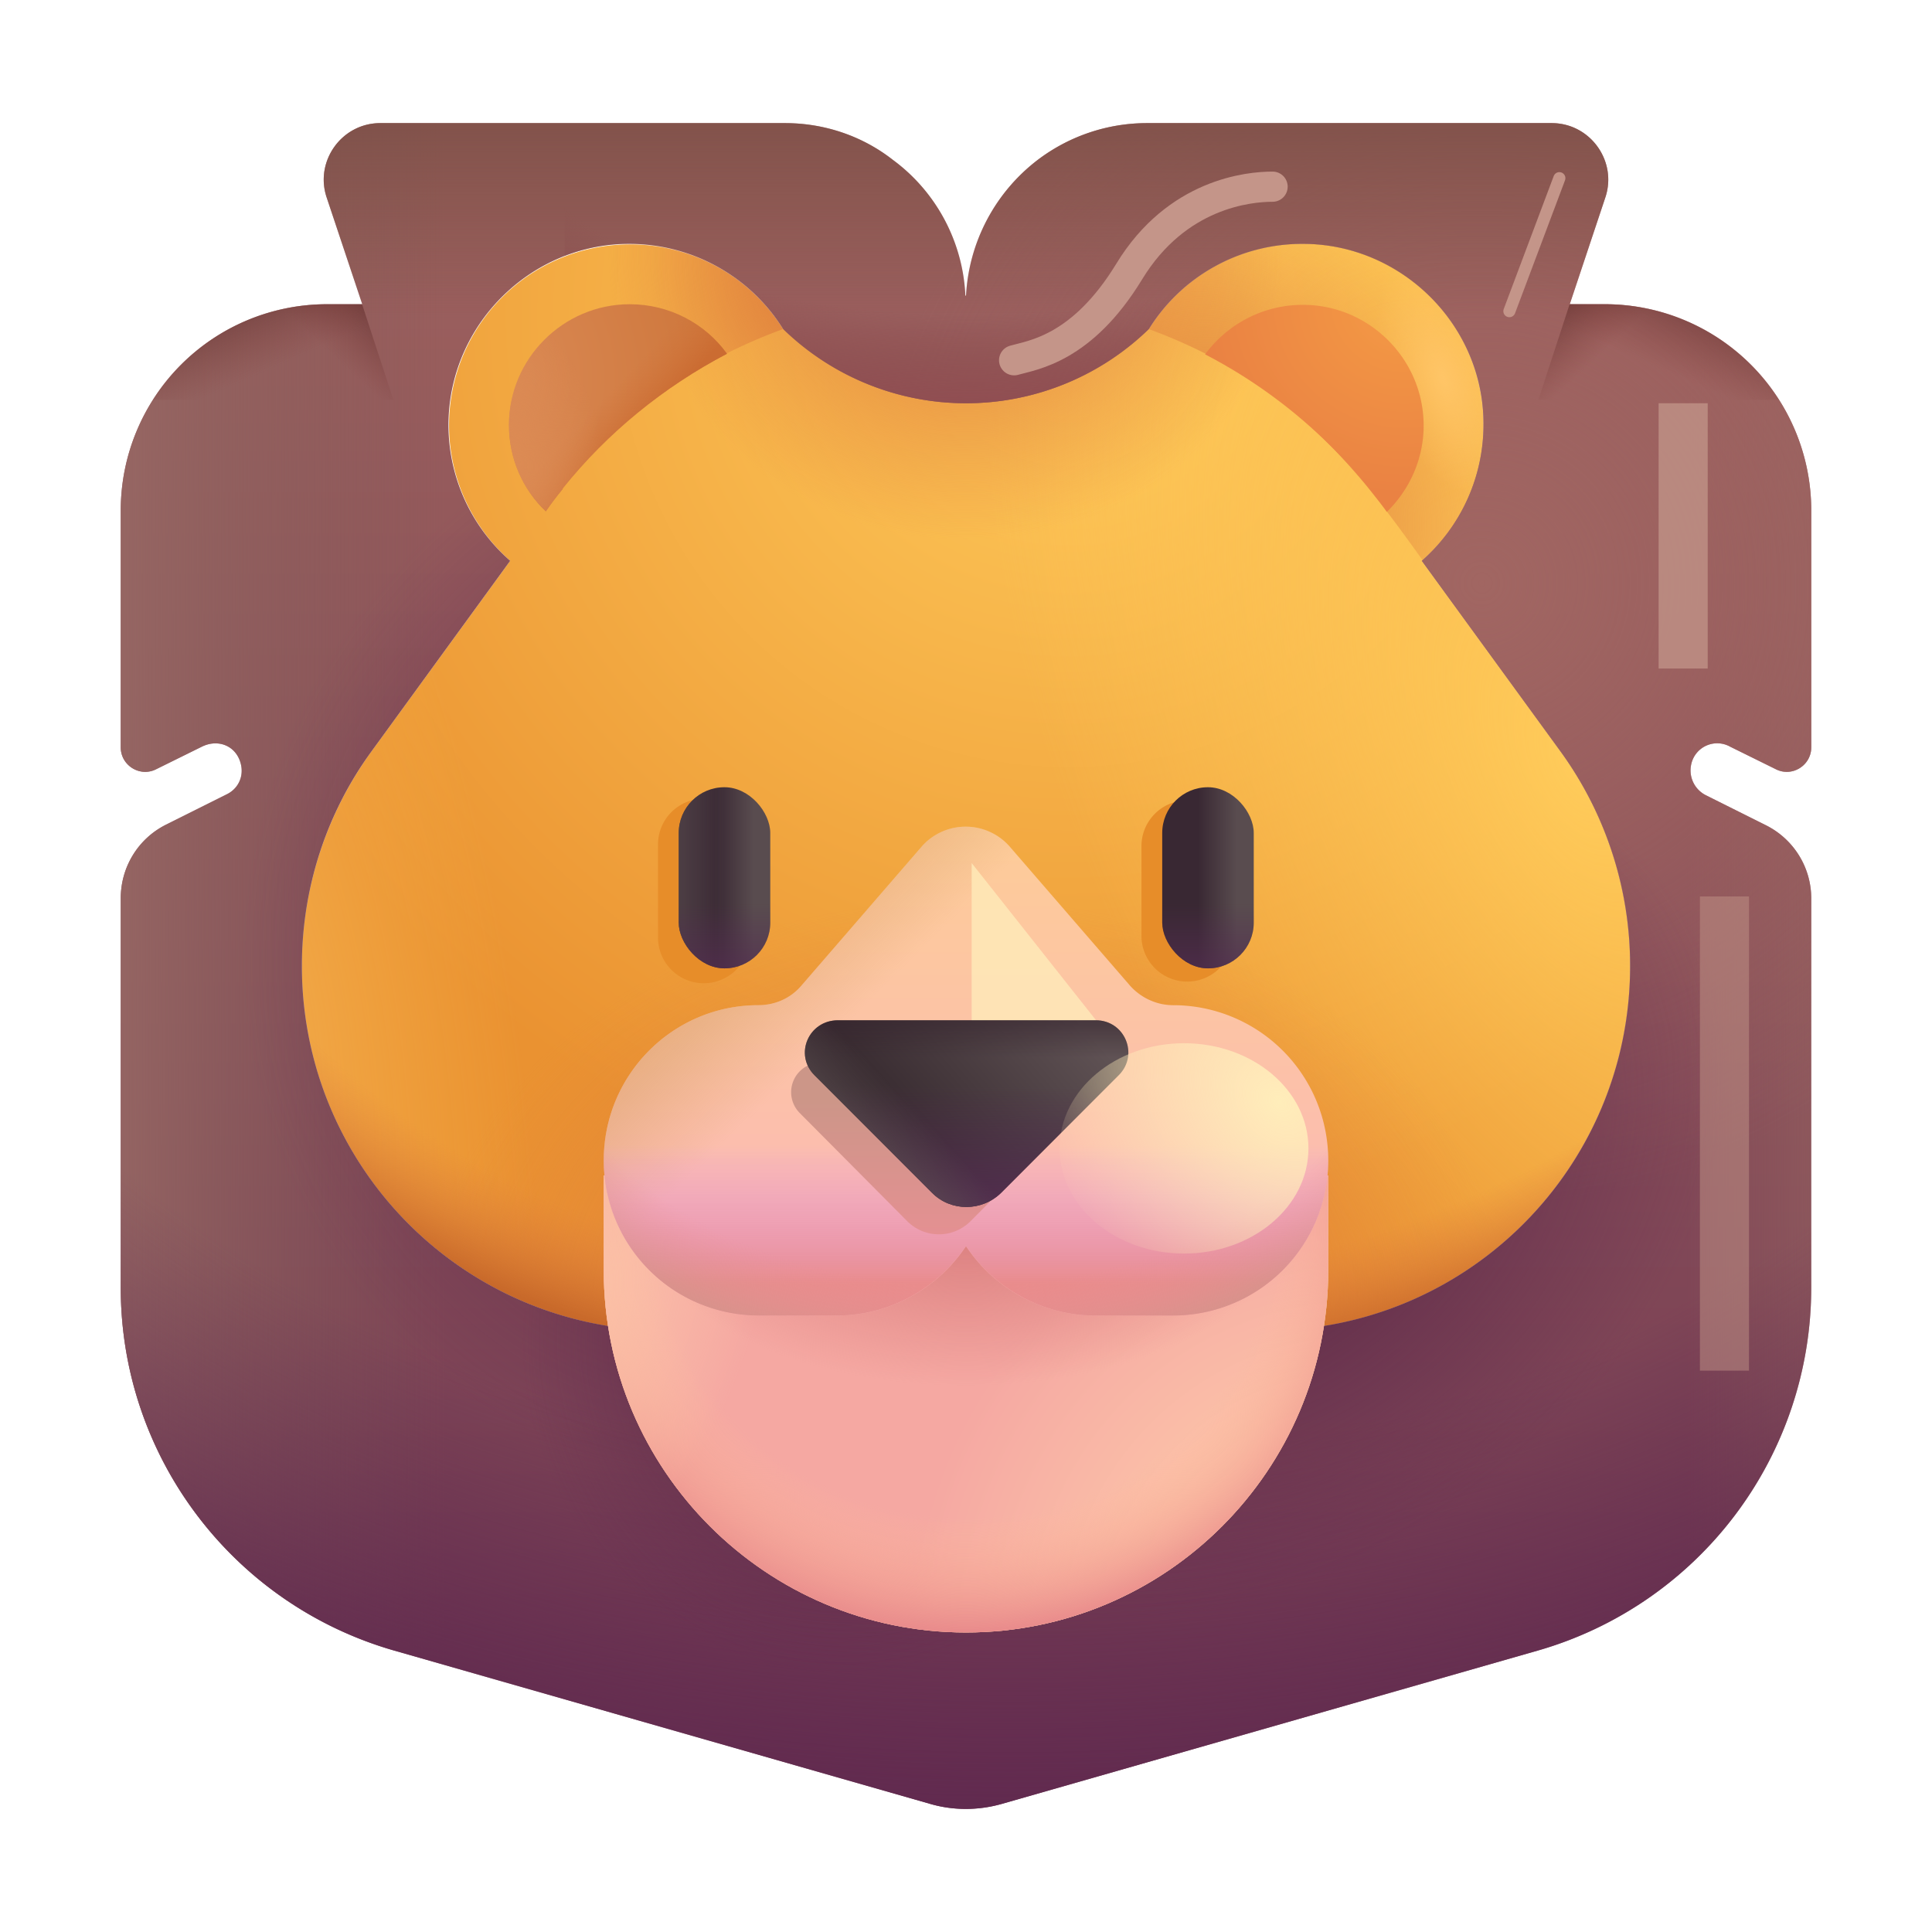 <svg xmlns="http://www.w3.org/2000/svg" width="1em" height="1em" viewBox="0 0 32 32"><g fill="none"><path fill="url(#IconifyId195ac99e25a590abd51238)" d="m25.85 12.449l-2.3-3.16c.63-.55 1.02-1.35 1.02-2.25a2.996 2.996 0 0 0-5.54-1.59c-.94-.36-1.96-.55-3.03-.55s-2.09.2-3.03.55a2.996 2.996 0 1 0-4.52 3.84l-2.3 3.16A6.04 6.04 0 0 0 5 15.999c0 3.34 2.7 6.04 6.04 6.04h9.92c3.34 0 6.04-2.7 6.04-6.04c0-1.27-.4-2.52-1.15-3.55"/><path fill="url(#IconifyId195ac99e25a590abd51239)" d="m25.85 12.449l-2.3-3.16c.63-.55 1.02-1.35 1.02-2.25a2.996 2.996 0 0 0-5.54-1.59c-.94-.36-1.96-.55-3.03-.55s-2.09.2-3.03.55a2.996 2.996 0 1 0-4.52 3.84l-2.3 3.16A6.04 6.04 0 0 0 5 15.999c0 3.34 2.7 6.04 6.04 6.04h9.92c3.34 0 6.04-2.7 6.04-6.04c0-1.27-.4-2.52-1.15-3.55"/><path fill="url(#IconifyId195ac99e25a590abd51240)" fill-opacity=".4" d="m25.85 12.449l-2.3-3.16c.63-.55 1.02-1.35 1.02-2.25a2.996 2.996 0 0 0-5.54-1.59c-.94-.36-1.96-.55-3.03-.55s-2.09.2-3.03.55a2.996 2.996 0 1 0-4.52 3.84l-2.3 3.16A6.04 6.04 0 0 0 5 15.999c0 3.34 2.7 6.04 6.04 6.04h9.92c3.34 0 6.04-2.7 6.04-6.04c0-1.27-.4-2.52-1.15-3.55"/><path fill="url(#IconifyId195ac99e25a590abd51241)" d="m25.85 12.449l-2.3-3.16c.63-.55 1.02-1.35 1.02-2.25a2.996 2.996 0 0 0-5.54-1.59c-.94-.36-1.96-.55-3.03-.55s-2.09.2-3.03.55a2.996 2.996 0 1 0-4.52 3.84l-2.3 3.16A6.04 6.04 0 0 0 5 15.999c0 3.34 2.7 6.04 6.04 6.04h9.92c3.34 0 6.04-2.7 6.04-6.04c0-1.27-.4-2.52-1.15-3.55"/><path fill="url(#IconifyId195ac99e25a590abd51242)" d="m25.85 12.449l-2.3-3.16c.63-.55 1.02-1.35 1.02-2.25a2.996 2.996 0 0 0-5.54-1.59c-.94-.36-1.96-.55-3.03-.55s-2.09.2-3.03.55a2.996 2.996 0 1 0-4.52 3.84l-2.3 3.16A6.04 6.04 0 0 0 5 15.999c0 3.34 2.7 6.04 6.04 6.04h9.92c3.34 0 6.04-2.7 6.04-6.04c0-1.27-.4-2.52-1.15-3.55"/><path fill="url(#IconifyId195ac99e25a590abd51243)" d="m25.85 12.449l-2.3-3.16c.63-.55 1.02-1.35 1.02-2.25a2.996 2.996 0 0 0-5.54-1.59c-.94-.36-1.96-.55-3.03-.55s-2.09.2-3.03.55a2.996 2.996 0 1 0-4.52 3.84l-2.3 3.16A6.04 6.04 0 0 0 5 15.999c0 3.34 2.7 6.04 6.04 6.04h9.92c3.34 0 6.04-2.7 6.04-6.04c0-1.27-.4-2.52-1.15-3.55"/><path fill="url(#IconifyId195ac99e25a590abd51244)" d="m23.562 9.278l-.007-.01c-1.006-1.4-2.167-3.014-4.715-3.883v-.006q.096.034.19.07a2.996 2.996 0 0 1 5.54 1.59c0 .894-.385 1.69-1.008 2.24"/><path fill="url(#IconifyId195ac99e25a590abd51245)" d="m23.562 9.278l-.007-.01c-1.006-1.4-2.167-3.014-4.715-3.883v-.006q.096.034.19.07a2.996 2.996 0 0 1 5.54 1.59c0 .894-.385 1.69-1.008 2.24"/><path fill="url(#IconifyId195ac99e25a590abd51246)" d="m8.434 9.278l.007-.01c1.006-1.4 2.167-3.014 4.715-3.883v-.006l-.19.07a2.996 2.996 0 0 0-5.54 1.59c0 .894.385 1.69 1.008 2.24"/><path fill="url(#IconifyId195ac99e25a590abd51247)" d="M9.04 8.469c.09-.13.18-.25.28-.37v-.01c.74-.92 1.67-1.68 2.72-2.23c-.36-.5-.95-.82-1.61-.82c-1.1 0-2 .9-2 2c0 .56.23 1.07.61 1.43"/><path fill="url(#IconifyId195ac99e25a590abd51262)" d="M9.04 8.469c.09-.13.18-.25.28-.37v-.01c.74-.92 1.67-1.68 2.72-2.23c-.36-.5-.95-.82-1.61-.82c-1.1 0-2 .9-2 2c0 .56.23 1.07.61 1.43"/><path fill="url(#IconifyId195ac99e25a590abd51248)" d="M9.04 8.469c.09-.13.18-.25.28-.37v-.01c.74-.92 1.67-1.68 2.72-2.23c-.36-.5-.95-.82-1.61-.82c-1.1 0-2 .9-2 2c0 .56.23 1.07.61 1.43"/><path fill="url(#IconifyId195ac99e25a590abd51249)" d="M22.68 8.099c.1.13.2.25.29.38c.37-.36.61-.87.61-1.43c0-1.1-.9-2-2-2c-.66 0-1.25.32-1.62.82a8.5 8.5 0 0 1 2.72 2.23"/><path fill="url(#IconifyId195ac99e25a590abd51263)" d="m28.66 12.369l.75.37c.27.14.59-.06.59-.36v-3.93a3.415 3.415 0 0 0-3.41-3.41H26l.59-1.77c.2-.6-.25-1.23-.89-1.23H19c-.65 0-1.28.21-1.8.6a3.03 3.03 0 0 0-1.2 2.26h-.01c-.04-.89-.48-1.72-1.2-2.25c-.51-.4-1.14-.61-1.79-.61H6.3c-.64 0-1.09.63-.89 1.23L6 5.039h-.59A3.415 3.415 0 0 0 2 8.449v3.93c0 .3.32.5.59.36l.75-.37c.28-.14.58-.01.65.29c.05.21-.05.41-.24.5l-1 .5c-.46.23-.75.7-.75 1.22v6.45c0 2.79 1.85 5.24 4.53 6.01l8.88 2.54c.38.11.79.11 1.18 0l8.88-2.54a6.255 6.255 0 0 0 4.53-6.01v-6.45c0-.51-.29-.98-.75-1.21l-1-.5a.46.46 0 0 1-.24-.5a.44.44 0 0 1 .65-.3M27 15.999c0 3.34-2.7 6.04-6.04 6.04h-9.92c-3.34 0-6.04-2.7-6.04-6.04c0-1.28.4-2.52 1.15-3.55l2.3-3.16a2.99 2.99 0 0 1-1.02-2.36c.06-1.6 1.39-2.89 2.99-2.89c1.07 0 2.02.56 2.55 1.41a4.347 4.347 0 0 0 6.06 0a2.99 2.99 0 0 1 2.55-1.41c1.6 0 2.94 1.29 2.99 2.89c.03.94-.37 1.79-1.02 2.36l2.3 3.16a6.04 6.04 0 0 1 1.15 3.55"/><path fill="url(#IconifyId195ac99e25a590abd51264)" d="m28.66 12.369l.75.37c.27.14.59-.06.59-.36v-3.93a3.415 3.415 0 0 0-3.41-3.41H26l.59-1.77c.2-.6-.25-1.23-.89-1.23H19c-.65 0-1.28.21-1.8.6a3.03 3.03 0 0 0-1.2 2.26h-.01c-.04-.89-.48-1.72-1.2-2.25c-.51-.4-1.14-.61-1.79-.61H6.3c-.64 0-1.09.63-.89 1.23L6 5.039h-.59A3.415 3.415 0 0 0 2 8.449v3.93c0 .3.32.5.59.36l.75-.37c.28-.14.58-.01.65.29c.05.21-.05.41-.24.5l-1 .5c-.46.23-.75.7-.75 1.22v6.45c0 2.79 1.85 5.24 4.53 6.01l8.88 2.54c.38.11.79.11 1.18 0l8.88-2.54a6.255 6.255 0 0 0 4.53-6.01v-6.45c0-.51-.29-.98-.75-1.21l-1-.5a.46.46 0 0 1-.24-.5a.44.44 0 0 1 .65-.3M27 15.999c0 3.34-2.7 6.04-6.04 6.04h-9.92c-3.34 0-6.04-2.7-6.04-6.04c0-1.28.4-2.52 1.15-3.55l2.3-3.16a2.99 2.99 0 0 1-1.02-2.36c.06-1.6 1.39-2.89 2.99-2.89c1.07 0 2.02.56 2.55 1.41a4.347 4.347 0 0 0 6.06 0a2.99 2.99 0 0 1 2.55-1.41c1.6 0 2.94 1.29 2.99 2.89c.03.94-.37 1.79-1.02 2.36l2.3 3.16a6.04 6.04 0 0 1 1.15 3.55"/><path fill="url(#IconifyId195ac99e25a590abd51265)" d="m28.66 12.369l.75.37c.27.14.59-.06.59-.36v-3.93a3.415 3.415 0 0 0-3.41-3.41H26l.59-1.77c.2-.6-.25-1.23-.89-1.23H19c-.65 0-1.28.21-1.8.6a3.03 3.03 0 0 0-1.2 2.26h-.01c-.04-.89-.48-1.72-1.2-2.25c-.51-.4-1.14-.61-1.79-.61H6.3c-.64 0-1.09.63-.89 1.23L6 5.039h-.59A3.415 3.415 0 0 0 2 8.449v3.93c0 .3.32.5.59.36l.75-.37c.28-.14.58-.01.65.29c.05.21-.05.41-.24.5l-1 .5c-.46.23-.75.7-.75 1.22v6.45c0 2.79 1.85 5.24 4.53 6.01l8.88 2.54c.38.11.79.11 1.18 0l8.88-2.54a6.255 6.255 0 0 0 4.53-6.01v-6.45c0-.51-.29-.98-.75-1.21l-1-.5a.46.46 0 0 1-.24-.5a.44.44 0 0 1 .65-.3M27 15.999c0 3.34-2.7 6.04-6.04 6.04h-9.92c-3.34 0-6.04-2.7-6.04-6.04c0-1.28.4-2.52 1.15-3.55l2.3-3.16a2.99 2.99 0 0 1-1.02-2.36c.06-1.6 1.39-2.89 2.99-2.89c1.07 0 2.02.56 2.55 1.41a4.347 4.347 0 0 0 6.06 0a2.99 2.99 0 0 1 2.55-1.41c1.6 0 2.94 1.29 2.99 2.89c.03.94-.37 1.79-1.02 2.36l2.3 3.16a6.04 6.04 0 0 1 1.15 3.55"/><path fill="url(#IconifyId195ac99e25a590abd51250)" d="m28.66 12.369l.75.37c.27.14.59-.06.59-.36v-3.93a3.415 3.415 0 0 0-3.41-3.41H26l.59-1.77c.2-.6-.25-1.23-.89-1.23H19c-.65 0-1.28.21-1.8.6a3.03 3.03 0 0 0-1.2 2.26h-.01c-.04-.89-.48-1.72-1.2-2.25c-.51-.4-1.14-.61-1.79-.61H6.3c-.64 0-1.09.63-.89 1.23L6 5.039h-.59A3.415 3.415 0 0 0 2 8.449v3.93c0 .3.32.5.59.36l.75-.37c.28-.14.58-.01.65.29c.05.21-.05.41-.24.5l-1 .5c-.46.23-.75.7-.75 1.22v6.45c0 2.79 1.85 5.24 4.53 6.01l8.88 2.54c.38.11.79.11 1.18 0l8.88-2.54a6.255 6.255 0 0 0 4.53-6.01v-6.45c0-.51-.29-.98-.75-1.21l-1-.5a.46.46 0 0 1-.24-.5a.44.44 0 0 1 .65-.3M27 15.999c0 3.34-2.7 6.04-6.04 6.04h-9.92c-3.34 0-6.04-2.7-6.04-6.04c0-1.28.4-2.52 1.15-3.55l2.3-3.16a2.99 2.99 0 0 1-1.02-2.36c.06-1.6 1.39-2.89 2.99-2.89c1.07 0 2.02.56 2.55 1.41a4.347 4.347 0 0 0 6.06 0a2.99 2.99 0 0 1 2.55-1.41c1.6 0 2.94 1.29 2.99 2.89c.03.94-.37 1.79-1.02 2.36l2.3 3.16a6.04 6.04 0 0 1 1.15 3.55"/><path fill="url(#IconifyId195ac99e25a590abd51251)" d="m28.66 12.369l.75.37c.27.14.59-.06.59-.36v-3.93a3.415 3.415 0 0 0-3.41-3.41H26l.59-1.77c.2-.6-.25-1.23-.89-1.23H19c-.65 0-1.28.21-1.8.6a3.03 3.03 0 0 0-1.2 2.26h-.01c-.04-.89-.48-1.72-1.2-2.25c-.51-.4-1.14-.61-1.79-.61H6.3c-.64 0-1.09.63-.89 1.23L6 5.039h-.59A3.415 3.415 0 0 0 2 8.449v3.93c0 .3.32.5.59.36l.75-.37c.28-.14.58-.01.65.29c.05.21-.05.41-.24.5l-1 .5c-.46.23-.75.7-.75 1.22v6.45c0 2.79 1.85 5.24 4.53 6.01l8.88 2.54c.38.11.79.11 1.18 0l8.88-2.54a6.255 6.255 0 0 0 4.53-6.01v-6.45c0-.51-.29-.98-.75-1.21l-1-.5a.46.46 0 0 1-.24-.5a.44.44 0 0 1 .65-.3M27 15.999c0 3.34-2.7 6.04-6.04 6.04h-9.92c-3.34 0-6.04-2.7-6.04-6.04c0-1.28.4-2.52 1.15-3.55l2.3-3.16a2.99 2.99 0 0 1-1.02-2.36c.06-1.6 1.39-2.89 2.99-2.89c1.07 0 2.02.56 2.55 1.41a4.347 4.347 0 0 0 6.06 0a2.99 2.99 0 0 1 2.55-1.41c1.6 0 2.94 1.29 2.99 2.89c.03.94-.37 1.79-1.02 2.36l2.3 3.16a6.04 6.04 0 0 1 1.15 3.55"/><path fill="url(#IconifyId195ac99e25a590abd51266)" d="m28.66 12.369l.75.37c.27.14.59-.06.59-.36v-3.93a3.415 3.415 0 0 0-3.41-3.41H26l.59-1.77c.2-.6-.25-1.23-.89-1.23H19c-.65 0-1.28.21-1.8.6a3.03 3.03 0 0 0-1.2 2.26h-.01c-.04-.89-.48-1.72-1.2-2.25c-.51-.4-1.14-.61-1.79-.61H6.3c-.64 0-1.09.63-.89 1.23L6 5.039h-.59A3.415 3.415 0 0 0 2 8.449v3.93c0 .3.32.5.59.36l.75-.37c.28-.14.58-.01.65.29c.05.21-.05.41-.24.5l-1 .5c-.46.23-.75.7-.75 1.22v6.45c0 2.79 1.85 5.24 4.53 6.01l8.88 2.54c.38.11.79.11 1.18 0l8.88-2.54a6.255 6.255 0 0 0 4.53-6.01v-6.45c0-.51-.29-.98-.75-1.21l-1-.5a.46.46 0 0 1-.24-.5a.44.44 0 0 1 .65-.3M27 15.999c0 3.34-2.7 6.04-6.04 6.04h-9.92c-3.34 0-6.04-2.7-6.04-6.04c0-1.28.4-2.52 1.15-3.55l2.3-3.16a2.99 2.99 0 0 1-1.02-2.36c.06-1.6 1.39-2.89 2.99-2.89c1.07 0 2.02.56 2.55 1.41a4.347 4.347 0 0 0 6.06 0a2.99 2.99 0 0 1 2.55-1.41c1.6 0 2.94 1.29 2.99 2.89c.03.94-.37 1.79-1.02 2.36l2.3 3.16a6.04 6.04 0 0 1 1.15 3.55"/><path fill="url(#IconifyId195ac99e25a590abd51252)" d="m28.66 12.369l.75.37c.27.14.59-.06.59-.36v-3.93a3.415 3.415 0 0 0-3.41-3.41H26l.59-1.77c.2-.6-.25-1.23-.89-1.23H19c-.65 0-1.28.21-1.8.6a3.03 3.03 0 0 0-1.2 2.26h-.01c-.04-.89-.48-1.72-1.2-2.25c-.51-.4-1.14-.61-1.79-.61H6.3c-.64 0-1.09.63-.89 1.23L6 5.039h-.59A3.415 3.415 0 0 0 2 8.449v3.93c0 .3.32.5.59.36l.75-.37c.28-.14.58-.01.65.29c.05.21-.05.41-.24.5l-1 .5c-.46.23-.75.7-.75 1.22v6.45c0 2.79 1.85 5.24 4.53 6.01l8.88 2.54c.38.11.79.11 1.18 0l8.88-2.54a6.255 6.255 0 0 0 4.53-6.01v-6.45c0-.51-.29-.98-.75-1.21l-1-.5a.46.46 0 0 1-.24-.5a.44.44 0 0 1 .65-.3M27 15.999c0 3.34-2.7 6.04-6.04 6.04h-9.92c-3.34 0-6.04-2.7-6.04-6.04c0-1.28.4-2.52 1.15-3.55l2.3-3.16a2.99 2.99 0 0 1-1.02-2.36c.06-1.6 1.39-2.89 2.99-2.89c1.07 0 2.02.56 2.55 1.41a4.347 4.347 0 0 0 6.06 0a2.99 2.99 0 0 1 2.55-1.41c1.6 0 2.94 1.29 2.99 2.89c.03.94-.37 1.79-1.02 2.36l2.3 3.16a6.04 6.04 0 0 1 1.15 3.55"/><path fill="url(#IconifyId195ac99e25a590abd51253)" d="m28.66 12.369l.75.37c.27.14.59-.06.59-.36v-3.93a3.415 3.415 0 0 0-3.41-3.41H26l.59-1.77c.2-.6-.25-1.23-.89-1.23H19c-.65 0-1.28.21-1.8.6a3.03 3.03 0 0 0-1.2 2.26h-.01c-.04-.89-.48-1.72-1.2-2.25c-.51-.4-1.14-.61-1.79-.61H6.3c-.64 0-1.09.63-.89 1.23L6 5.039h-.59A3.415 3.415 0 0 0 2 8.449v3.93c0 .3.32.5.59.36l.75-.37c.28-.14.58-.01.65.29c.05.21-.05.41-.24.5l-1 .5c-.46.23-.75.7-.75 1.22v6.45c0 2.79 1.85 5.24 4.53 6.01l8.88 2.54c.38.11.79.11 1.18 0l8.88-2.54a6.255 6.255 0 0 0 4.53-6.01v-6.45c0-.51-.29-.98-.75-1.21l-1-.5a.46.46 0 0 1-.24-.5a.44.44 0 0 1 .65-.3M27 15.999c0 3.34-2.7 6.04-6.04 6.04h-9.92c-3.34 0-6.04-2.7-6.04-6.04c0-1.28.4-2.52 1.15-3.55l2.3-3.16a2.99 2.99 0 0 1-1.02-2.36c.06-1.6 1.39-2.89 2.99-2.89c1.07 0 2.02.56 2.55 1.41a4.347 4.347 0 0 0 6.06 0a2.99 2.99 0 0 1 2.55-1.41c1.6 0 2.94 1.29 2.99 2.89c.03.94-.37 1.79-1.02 2.36l2.3 3.16a6.04 6.04 0 0 1 1.15 3.55"/><path fill="url(#IconifyId195ac99e25a590abd51254)" d="m28.66 12.369l.75.37c.27.14.59-.06.59-.36v-3.93a3.415 3.415 0 0 0-3.41-3.41H26l.59-1.77c.2-.6-.25-1.23-.89-1.23H19c-.65 0-1.28.21-1.8.6a3.03 3.03 0 0 0-1.2 2.26h-.01c-.04-.89-.48-1.72-1.2-2.25c-.51-.4-1.14-.61-1.79-.61H6.3c-.64 0-1.09.63-.89 1.23L6 5.039h-.59A3.415 3.415 0 0 0 2 8.449v3.93c0 .3.32.5.59.36l.75-.37c.28-.14.58-.01.65.29c.05.21-.05.41-.24.5l-1 .5c-.46.23-.75.7-.75 1.22v6.45c0 2.79 1.85 5.24 4.53 6.01l8.88 2.54c.38.11.79.11 1.18 0l8.88-2.54a6.255 6.255 0 0 0 4.53-6.01v-6.45c0-.51-.29-.98-.75-1.21l-1-.5a.46.46 0 0 1-.24-.5a.44.44 0 0 1 .65-.3M27 15.999c0 3.34-2.7 6.04-6.04 6.04h-9.92c-3.34 0-6.04-2.7-6.04-6.04c0-1.28.4-2.52 1.15-3.55l2.3-3.16a2.99 2.99 0 0 1-1.02-2.36c.06-1.6 1.39-2.89 2.99-2.89c1.07 0 2.02.56 2.55 1.41a4.347 4.347 0 0 0 6.06 0a2.99 2.99 0 0 1 2.55-1.41c1.6 0 2.94 1.29 2.99 2.89c.03.94-.37 1.79-1.02 2.36l2.3 3.16a6.04 6.04 0 0 1 1.15 3.55"/><path fill="url(#IconifyId195ac99e25a590abd51255)" d="M22 2.039h-3c-.65 0-1.28.21-1.8.6a3.03 3.03 0 0 0-1.2 2.26h-.01c-.04-.89-.48-1.72-1.2-2.25c-.51-.4-1.14-.61-1.79-.61H9.352v2.2a3.004 3.004 0 0 1 3.618 1.21a4.347 4.347 0 0 0 6.06 0A2.99 2.99 0 0 1 22 4.069z"/><path fill="url(#IconifyId195ac99e25a590abd51267)" d="M2.532 6.623h3.984l-.519-1.584H5.41a3.42 3.42 0 0 0-2.878 1.584"/><path fill="url(#IconifyId195ac99e25a590abd51268)" d="M2.532 6.623h3.984l-.519-1.584H5.41a3.42 3.42 0 0 0-2.878 1.584"/><path fill="url(#IconifyId195ac99e25a590abd51269)" d="M29.464 6.623H25.48l.518-1.584h.588a3.42 3.42 0 0 1 2.878 1.584"/><path fill="url(#IconifyId195ac99e25a590abd51270)" d="M29.464 6.623H25.48l.518-1.584h.588a3.42 3.42 0 0 1 2.878 1.584"/><path fill="#FFDEA3" d="M16 27.039c-3.31 0-6-2.69-6-6v-1.57h12v1.57c0 3.31-2.69 6-6 6"/><path fill="url(#IconifyId195ac99e25a590abd51256)" d="M16 27.039c-3.31 0-6-2.69-6-6v-1.57h12v1.57c0 3.31-2.69 6-6 6"/><path fill="url(#IconifyId195ac99e25a590abd51257)" d="M16 27.039c-3.31 0-6-2.69-6-6v-1.57h12v1.57c0 3.31-2.69 6-6 6"/><path fill="url(#IconifyId195ac99e25a590abd51258)" d="M16 27.039c-3.31 0-6-2.69-6-6v-1.57h12v1.57c0 3.31-2.69 6-6 6"/><path fill="url(#IconifyId195ac99e25a590abd51259)" d="M16 27.039c-3.31 0-6-2.69-6-6v-1.57h12v1.57c0 3.31-2.69 6-6 6"/><g filter="url(#IconifyId195ac99e25a590abd51284)"><path fill="url(#IconifyId195ac99e25a590abd51271)" d="M19.43 16.899c-.27 0-.53-.12-.71-.32l-1.99-2.3a.97.97 0 0 0-1.47 0l-1.99 2.3c-.18.21-.44.32-.71.32c-1.41 0-2.56 1.15-2.56 2.57a2.57 2.57 0 0 0 2.57 2.57h1.29c.89 0 1.68-.46 2.14-1.15c.46.69 1.25 1.15 2.14 1.15h1.29a2.57 2.57 0 1 0 0-5.14"/><path fill="url(#IconifyId195ac99e25a590abd51272)" d="M19.43 16.899c-.27 0-.53-.12-.71-.32l-1.99-2.3a.97.97 0 0 0-1.47 0l-1.99 2.3c-.18.21-.44.32-.71.32c-1.41 0-2.56 1.15-2.56 2.57a2.57 2.57 0 0 0 2.57 2.57h1.29c.89 0 1.68-.46 2.14-1.15c.46.69 1.25 1.15 2.14 1.15h1.29a2.57 2.57 0 1 0 0-5.14"/><path fill="url(#IconifyId195ac99e25a590abd51273)" d="M19.43 16.899c-.27 0-.53-.12-.71-.32l-1.99-2.3a.97.97 0 0 0-1.47 0l-1.99 2.3c-.18.21-.44.32-.71.32c-1.41 0-2.56 1.15-2.56 2.57a2.57 2.57 0 0 0 2.57 2.57h1.29c.89 0 1.68-.46 2.14-1.15c.46.69 1.25 1.15 2.14 1.15h1.29a2.57 2.57 0 1 0 0-5.14"/><path fill="url(#IconifyId195ac99e25a590abd51260)" d="M19.43 16.899c-.27 0-.53-.12-.71-.32l-1.99-2.3a.97.97 0 0 0-1.47 0l-1.99 2.3c-.18.21-.44.32-.71.32c-1.41 0-2.56 1.15-2.56 2.57a2.57 2.57 0 0 0 2.57 2.57h1.29c.89 0 1.68-.46 2.14-1.15c.46.69 1.25 1.15 2.14 1.15h1.29a2.57 2.57 0 1 0 0-5.14"/></g><g fill="#E78D29" filter="url(#IconifyId195ac99e25a590abd51285)"><path d="M18.906 14.015a.758.758 0 1 1 1.516 0V15.5a.758.758 0 1 1-1.516 0zm-8.007 0a.758.758 0 1 1 1.515 0V15.5a.758.758 0 1 1-1.515 0z"/></g><rect width="1.516" height="3" x="19.25" y="13.039" fill="url(#IconifyId195ac99e25a590abd51274)" rx=".758"/><rect width="1.516" height="3" x="19.25" y="13.039" fill="url(#IconifyId195ac99e25a590abd51275)" rx=".758"/><rect width="1.516" height="3" x="11.242" y="13.039" fill="url(#IconifyId195ac99e25a590abd51276)" rx=".758"/><rect width="1.516" height="3" x="11.242" y="13.039" fill="url(#IconifyId195ac99e25a590abd51277)" rx=".758"/><rect width="1.516" height="3" x="11.242" y="13.039" fill="url(#IconifyId195ac99e25a590abd51278)" rx=".758"/><g filter="url(#IconifyId195ac99e25a590abd51286)"><path fill="#FFEDBA" fill-opacity=".75" d="M16.094 14.295v3.625l2.25-.781z"/></g><g filter="url(#IconifyId195ac99e25a590abd51287)"><path fill="url(#IconifyId195ac99e25a590abd51279)" d="m13.247 18.436l1.783 1.794a.74.74 0 0 0 1.042 0l1.782-1.794a.49.49 0 0 0-.347-.836h-3.903a.49.49 0 0 0-.357.836"/></g><path fill="url(#IconifyId195ac99e25a590abd51280)" d="m13.49 17.809l1.95 1.95c.31.31.82.31 1.14 0l1.95-1.95c.34-.34.1-.91-.38-.91h-4.27c-.49 0-.73.57-.39.91"/><path fill="url(#IconifyId195ac99e25a590abd51281)" d="m13.49 17.809l1.95 1.95c.31.31.82.31 1.14 0l1.95-1.95c.34-.34.1-.91-.38-.91h-4.27c-.49 0-.73.57-.39.91"/><path fill="url(#IconifyId195ac99e25a590abd51282)" d="m13.49 17.809l1.95 1.95c.31.31.82.31 1.14 0l1.95-1.95c.34-.34.1-.91-.38-.91h-4.27c-.49 0-.73.57-.39.91"/><path fill="url(#IconifyId195ac99e25a590abd51283)" d="m13.49 17.809l1.95 1.95c.31.31.82.31 1.14 0l1.95-1.95c.34-.34.1-.91-.38-.91h-4.27c-.49 0-.73.57-.39.91"/><g filter="url(#IconifyId195ac99e25a590abd51288)"><ellipse cx="19.611" cy="19.021" fill="url(#IconifyId195ac99e25a590abd51261)" rx="2.061" ry="1.742"/></g><g filter="url(#IconifyId195ac99e25a590abd51289)"><path stroke="#C49589" stroke-linecap="round" stroke-width=".5" d="M16.797 5.967c.312-.089 1.125-.188 1.906-1.469c.79-1.297 1.985-1.406 2.375-1.406"/></g><g filter="url(#IconifyId195ac99e25a590abd51290)"><path fill="#C39589" fill-opacity=".5" d="M28.156 14.848h.813v7.854h-.813z"/></g><g filter="url(#IconifyId195ac99e25a590abd51291)"><path fill="#C39589" fill-opacity=".75" d="M27.472 6.679h.813v4.394h-.813z"/></g><g filter="url(#IconifyId195ac99e25a590abd51292)"><path stroke="#C49589" stroke-linecap="round" stroke-width=".2" d="M25.828 2.951L25 5.154"/></g><defs><radialGradient id="IconifyId195ac99e25a590abd51238" cx="0" cy="0" r="1" gradientTransform="matrix(0 19.562 -19.438 0 17.688 5.201)" gradientUnits="userSpaceOnUse"><stop stop-color="#FFCB5A"/><stop offset=".767" stop-color="#EA9231"/></radialGradient><radialGradient id="IconifyId195ac99e25a590abd51239" cx="0" cy="0" r="1" gradientTransform="matrix(-7.313 3.562 -6.66 -13.671 26.125 12.639)" gradientUnits="userSpaceOnUse"><stop stop-color="#FFCB5A"/><stop offset="1" stop-color="#FFCB5A" stop-opacity="0"/></radialGradient><radialGradient id="IconifyId195ac99e25a590abd51240" cx="0" cy="0" r="1" gradientTransform="matrix(4.438 -.75 2.184 12.921 4 16.826)" gradientUnits="userSpaceOnUse"><stop stop-color="#FFD375"/><stop offset="1" stop-color="#FFCB5A" stop-opacity="0"/></radialGradient><radialGradient id="IconifyId195ac99e25a590abd51241" cx="0" cy="0" r="1" gradientTransform="matrix(0 -6.75 8.938 0 16 21.639)" gradientUnits="userSpaceOnUse"><stop stop-color="#DF7D3C"/><stop offset="1" stop-color="#DF7D3C" stop-opacity="0"/></radialGradient><radialGradient id="IconifyId195ac99e25a590abd51242" cx="0" cy="0" r="1" gradientTransform="matrix(0 4.625 -5.247 0 16 4.326)" gradientUnits="userSpaceOnUse"><stop stop-color="#DF7D3C"/><stop offset="1" stop-color="#DF7D3C" stop-opacity="0"/></radialGradient><radialGradient id="IconifyId195ac99e25a590abd51243" cx="0" cy="0" r="1" gradientTransform="rotate(87.138 2.478 14.79)scale(11.264 16.305)" gradientUnits="userSpaceOnUse"><stop offset=".865" stop-color="#DF7D3C" stop-opacity="0"/><stop offset="1" stop-color="#C8692A"/></radialGradient><radialGradient id="IconifyId195ac99e25a590abd51244" cx="0" cy="0" r="1" gradientTransform="matrix(3.531 -2.75 3.258 4.184 20.375 8.139)" gradientUnits="userSpaceOnUse"><stop stop-color="#DF7D3C"/><stop offset="1" stop-color="#DF7D3C" stop-opacity="0"/></radialGradient><radialGradient id="IconifyId195ac99e25a590abd51245" cx="0" cy="0" r="1" gradientTransform="rotate(161.274 11.437 5.103)scale(.973 2.036)" gradientUnits="userSpaceOnUse"><stop stop-color="#FFC567"/><stop offset="1" stop-color="#FFC362" stop-opacity="0"/></radialGradient><radialGradient id="IconifyId195ac99e25a590abd51246" cx="0" cy="0" r="1" gradientTransform="rotate(162.628 6.499 3.302)scale(3.559 4.216)" gradientUnits="userSpaceOnUse"><stop stop-color="#DF7D3C"/><stop offset="1" stop-color="#DF7D3C" stop-opacity="0"/></radialGradient><radialGradient id="IconifyId195ac99e25a590abd51247" cx="0" cy="0" r="1" gradientTransform="matrix(4.562 -.25 .263 4.802 7.812 6.264)" gradientUnits="userSpaceOnUse"><stop stop-color="#DC8C58"/><stop offset="1" stop-color="#CC7438"/></radialGradient><radialGradient id="IconifyId195ac99e25a590abd51248" cx="0" cy="0" r="1" gradientTransform="matrix(1.469 -.281 .491 2.562 8.508 7.623)" gradientUnits="userSpaceOnUse"><stop stop-color="#DC8B54"/><stop offset="1" stop-color="#DC8B54" stop-opacity="0"/></radialGradient><radialGradient id="IconifyId195ac99e25a590abd51249" cx="0" cy="0" r="1" gradientTransform="rotate(117.038 10.048 9.624)scale(3.118 3.273)" gradientUnits="userSpaceOnUse"><stop stop-color="#F49A45"/><stop offset="1" stop-color="#EA8243"/></radialGradient><radialGradient id="IconifyId195ac99e25a590abd51250" cx="0" cy="0" r="1" gradientTransform="matrix(-.438 18.635 -27.09 -.636 16.438 11.326)" gradientUnits="userSpaceOnUse"><stop offset=".689" stop-color="#612A4F" stop-opacity="0"/><stop offset="1" stop-color="#612A4F"/></radialGradient><radialGradient id="IconifyId195ac99e25a590abd51251" cx="0" cy="0" r="1" gradientTransform="rotate(136.721 10.357 9.723)scale(10.302 10.331)" gradientUnits="userSpaceOnUse"><stop stop-color="#A16662"/><stop offset="1" stop-color="#A16662" stop-opacity="0"/></radialGradient><radialGradient id="IconifyId195ac99e25a590abd51252" cx="0" cy="0" r="1" gradientTransform="matrix(-5.437 7.688 -7.386 -5.224 13.188 15.451)" gradientUnits="userSpaceOnUse"><stop stop-color="#512242"/><stop offset="1" stop-color="#612A4F" stop-opacity="0"/></radialGradient><radialGradient id="IconifyId195ac99e25a590abd51253" cx="0" cy="0" r="1" gradientTransform="matrix(-1.875 5.375 -5.164 -1.801 14.125 22.076)" gradientUnits="userSpaceOnUse"><stop stop-color="#512242"/><stop offset="1" stop-color="#612A4F" stop-opacity="0"/></radialGradient><radialGradient id="IconifyId195ac99e25a590abd51254" cx="0" cy="0" r="1" gradientTransform="rotate(56.464 -8.007 28.968)scale(6.448 8.631)" gradientUnits="userSpaceOnUse"><stop stop-color="#512242"/><stop offset="1" stop-color="#612A4F" stop-opacity="0"/></radialGradient><radialGradient id="IconifyId195ac99e25a590abd51255" cx="0" cy="0" r="1" gradientTransform="matrix(0 5.094 -12.75 0 16.094 2.264)" gradientUnits="userSpaceOnUse"><stop offset=".576" stop-color="#844649" stop-opacity="0"/><stop offset=".881" stop-color="#914E52"/></radialGradient><radialGradient id="IconifyId195ac99e25a590abd51256" cx="0" cy="0" r="1" gradientTransform="rotate(-159.264 13.755 11.455)scale(7.485)" gradientUnits="userSpaceOnUse"><stop offset=".239" stop-color="#FFCFAC"/><stop offset="1" stop-color="#F5A8A2"/></radialGradient><radialGradient id="IconifyId195ac99e25a590abd51257" cx="0" cy="0" r="1" gradientTransform="matrix(0 7.312 -7.839 0 16 20.389)" gradientUnits="userSpaceOnUse"><stop offset=".65" stop-color="#FFBC99" stop-opacity="0"/><stop offset=".906" stop-color="#E98C8C"/></radialGradient><radialGradient id="IconifyId195ac99e25a590abd51258" cx="0" cy="0" r="1" gradientTransform="matrix(3.312 1.938 -3.071 5.251 8.25 22.201)" gradientUnits="userSpaceOnUse"><stop stop-color="#FFCFAC"/><stop offset="1" stop-color="#FFCFAC" stop-opacity="0"/></radialGradient><radialGradient id="IconifyId195ac99e25a590abd51259" cx="0" cy="0" r="1" gradientTransform="matrix(0 2.812 -5.363 0 16 20.139)" gradientUnits="userSpaceOnUse"><stop stop-color="#D87B7C"/><stop offset="1" stop-color="#D87B7C" stop-opacity="0"/></radialGradient><radialGradient id="IconifyId195ac99e25a590abd51260" cx="0" cy="0" r="1" gradientTransform="matrix(0 6.125 -9.077 0 16 16.889)" gradientUnits="userSpaceOnUse"><stop offset=".76" stop-color="#E98F94" stop-opacity="0"/><stop offset="1" stop-color="#CC9688"/></radialGradient><radialGradient id="IconifyId195ac99e25a590abd51261" cx="0" cy="0" r="1" gradientTransform="rotate(136.545 6.961 13.352)scale(3.889 5.061)" gradientUnits="userSpaceOnUse"><stop stop-color="#FFEDBA"/><stop offset="1" stop-color="#FFEDBA" stop-opacity="0"/></radialGradient><linearGradient id="IconifyId195ac99e25a590abd51262" x1="10.469" x2="9.469" y1="7.279" y2="6.357" gradientUnits="userSpaceOnUse"><stop stop-color="#CB6C32"/><stop offset=".587" stop-color="#D1743A" stop-opacity="0"/></linearGradient><linearGradient id="IconifyId195ac99e25a590abd51263" x1="16" x2="16" y1="1.73" y2="40.264" gradientUnits="userSpaceOnUse"><stop stop-color="#9F635E"/><stop offset="1" stop-color="#612A4F"/></linearGradient><linearGradient id="IconifyId195ac99e25a590abd51264" x1="1.188" x2="7.375" y1="21.264" y2="21.264" gradientUnits="userSpaceOnUse"><stop stop-color="#9A6A66"/><stop offset="1" stop-color="#7D5956" stop-opacity="0"/></linearGradient><linearGradient id="IconifyId195ac99e25a590abd51265" x1="32.625" x2="24.125" y1="21.264" y2="21.264" gradientUnits="userSpaceOnUse"><stop stop-color="#996862"/><stop offset=".551" stop-color="#996862" stop-opacity="0"/></linearGradient><linearGradient id="IconifyId195ac99e25a590abd51266" x1="16" x2="16" y1=".514" y2="5.264" gradientUnits="userSpaceOnUse"><stop stop-color="#754B42"/><stop offset="1" stop-color="#754B42" stop-opacity="0"/></linearGradient><linearGradient id="IconifyId195ac99e25a590abd51267" x1="5.313" x2="7.094" y1="5.717" y2="3.795" gradientUnits="userSpaceOnUse"><stop stop-color="#7E3835" stop-opacity="0"/><stop offset=".665" stop-color="#442524"/></linearGradient><linearGradient id="IconifyId195ac99e25a590abd51268" x1="4.719" x2="3.25" y1="6.014" y2="2.639" gradientUnits="userSpaceOnUse"><stop stop-color="#7E3835" stop-opacity="0"/><stop offset=".572" stop-color="#442524"/></linearGradient><linearGradient id="IconifyId195ac99e25a590abd51269" x1="26.683" x2="24.902" y1="5.717" y2="3.795" gradientUnits="userSpaceOnUse"><stop stop-color="#7E3835" stop-opacity="0"/><stop offset=".665" stop-color="#442524"/></linearGradient><linearGradient id="IconifyId195ac99e25a590abd51270" x1="27.277" x2="28.746" y1="6.014" y2="2.639" gradientUnits="userSpaceOnUse"><stop stop-color="#7E3835" stop-opacity="0"/><stop offset=".572" stop-color="#442524"/></linearGradient><linearGradient id="IconifyId195ac99e25a590abd51271" x1="16" x2="16" y1="13.941" y2="23.389" gradientUnits="userSpaceOnUse"><stop stop-color="#FDCC98"/><stop offset="1" stop-color="#FBB3BE"/><stop offset="1" stop-color="#F4AD92"/></linearGradient><linearGradient id="IconifyId195ac99e25a590abd51272" x1="10.781" x2="13.219" y1="15.514" y2="17.99" gradientUnits="userSpaceOnUse"><stop offset=".004" stop-color="#DAA168"/><stop offset="1" stop-color="#DAA168" stop-opacity="0"/></linearGradient><linearGradient id="IconifyId195ac99e25a590abd51273" x1="16" x2="16" y1="22.358" y2="19.201" gradientUnits="userSpaceOnUse"><stop offset=".268" stop-color="#E98C8C"/><stop offset="1" stop-color="#DC8CE9" stop-opacity="0"/></linearGradient><linearGradient id="IconifyId195ac99e25a590abd51274" x1="20.677" x2="19.843" y1="14.539" y2="14.539" gradientUnits="userSpaceOnUse"><stop offset=".225" stop-color="#594C4F"/><stop offset="1" stop-color="#392833"/></linearGradient><linearGradient id="IconifyId195ac99e25a590abd51275" x1="21.002" x2="21.002" y1="16.564" y2="14.973" gradientUnits="userSpaceOnUse"><stop stop-color="#552D52"/><stop offset="1" stop-color="#552D52" stop-opacity="0"/></linearGradient><linearGradient id="IconifyId195ac99e25a590abd51276" x1="12.67" x2="11.836" y1="14.539" y2="14.539" gradientUnits="userSpaceOnUse"><stop offset=".225" stop-color="#594C4F"/><stop offset="1" stop-color="#392833"/></linearGradient><linearGradient id="IconifyId195ac99e25a590abd51277" x1="10.781" x2="12" y1="14.539" y2="14.539" gradientUnits="userSpaceOnUse"><stop stop-color="#594C4F"/><stop offset="1" stop-color="#594C4F" stop-opacity="0"/></linearGradient><linearGradient id="IconifyId195ac99e25a590abd51278" x1="12.995" x2="12.995" y1="16.564" y2="14.973" gradientUnits="userSpaceOnUse"><stop stop-color="#552D52"/><stop offset="1" stop-color="#552D52" stop-opacity="0"/></linearGradient><linearGradient id="IconifyId195ac99e25a590abd51279" x1="15.551" x2="15.551" y1="18.162" y2="20.912" gradientUnits="userSpaceOnUse"><stop stop-color="#CC9688"/><stop offset="1" stop-color="#E98F94"/></linearGradient><linearGradient id="IconifyId195ac99e25a590abd51280" x1="18.689" x2="14.784" y1="16.326" y2="19.757" gradientUnits="userSpaceOnUse"><stop offset=".191" stop-color="#5F5254"/><stop offset="1" stop-color="#2E2127"/></linearGradient><linearGradient id="IconifyId195ac99e25a590abd51281" x1="16.438" x2="16.438" y1="17.737" y2="16.238" gradientUnits="userSpaceOnUse"><stop offset=".147" stop-color="#34222C" stop-opacity="0"/><stop offset=".873" stop-color="#34222C"/></linearGradient><linearGradient id="IconifyId195ac99e25a590abd51282" x1="17.366" x2="17.366" y1="20.251" y2="17.985" gradientUnits="userSpaceOnUse"><stop stop-color="#552D52"/><stop offset="1" stop-color="#552D52" stop-opacity="0"/></linearGradient><linearGradient id="IconifyId195ac99e25a590abd51283" x1="14.25" x2="15.283" y1="19.514" y2="18.512" gradientUnits="userSpaceOnUse"><stop stop-color="#5F5254"/><stop offset="1" stop-color="#5F5254" stop-opacity="0"/></linearGradient><filter id="IconifyId195ac99e25a590abd51284" width="12" height="8.348" x="10" y="13.691" color-interpolation-filters="sRGB" filterUnits="userSpaceOnUse"><feFlood flood-opacity="0" result="BackgroundImageFix"/><feBlend in="SourceGraphic" in2="BackgroundImageFix" result="shape"/><feColorMatrix in="SourceAlpha" result="hardAlpha" values="0 0 0 0 0 0 0 0 0 0 0 0 0 0 0 0 0 0 127 0"/><feOffset dy="-.25"/><feGaussianBlur stdDeviation=".3"/><feComposite in2="hardAlpha" k2="-1" k3="1" operator="arithmetic"/><feColorMatrix values="0 0 0 0 0.875 0 0 0 0 0.416 0 0 0 0 0.416 0 0 0 0.75 0"/><feBlend in2="shape" result="effect1_innerShadow_28327_2199"/></filter><filter id="IconifyId195ac99e25a590abd51285" width="10.523" height="4" x="10.399" y="12.757" color-interpolation-filters="sRGB" filterUnits="userSpaceOnUse"><feFlood flood-opacity="0" result="BackgroundImageFix"/><feBlend in="SourceGraphic" in2="BackgroundImageFix" result="shape"/><feGaussianBlur result="effect1_foregroundBlur_28327_2199" stdDeviation=".25"/></filter><filter id="IconifyId195ac99e25a590abd51286" width="4.25" height="5.625" x="15.094" y="13.295" color-interpolation-filters="sRGB" filterUnits="userSpaceOnUse"><feFlood flood-opacity="0" result="BackgroundImageFix"/><feBlend in="SourceGraphic" in2="BackgroundImageFix" result="shape"/><feGaussianBlur result="effect1_foregroundBlur_28327_2199" stdDeviation=".5"/></filter><filter id="IconifyId195ac99e25a590abd51287" width="5.898" height="3.844" x="12.602" y="17.1" color-interpolation-filters="sRGB" filterUnits="userSpaceOnUse"><feFlood flood-opacity="0" result="BackgroundImageFix"/><feBlend in="SourceGraphic" in2="BackgroundImageFix" result="shape"/><feGaussianBlur result="effect1_foregroundBlur_28327_2199" stdDeviation=".25"/></filter><filter id="IconifyId195ac99e25a590abd51288" width="6.122" height="5.484" x="16.55" y="16.279" color-interpolation-filters="sRGB" filterUnits="userSpaceOnUse"><feFlood flood-opacity="0" result="BackgroundImageFix"/><feBlend in="SourceGraphic" in2="BackgroundImageFix" result="shape"/><feGaussianBlur result="effect1_foregroundBlur_28327_2199" stdDeviation=".5"/></filter><filter id="IconifyId195ac99e25a590abd51289" width="7.281" height="5.875" x="15.297" y="1.592" color-interpolation-filters="sRGB" filterUnits="userSpaceOnUse"><feFlood flood-opacity="0" result="BackgroundImageFix"/><feBlend in="SourceGraphic" in2="BackgroundImageFix" result="shape"/><feGaussianBlur result="effect1_foregroundBlur_28327_2199" stdDeviation=".625"/></filter><filter id="IconifyId195ac99e25a590abd51290" width="4.813" height="11.854" x="26.156" y="12.848" color-interpolation-filters="sRGB" filterUnits="userSpaceOnUse"><feFlood flood-opacity="0" result="BackgroundImageFix"/><feBlend in="SourceGraphic" in2="BackgroundImageFix" result="shape"/><feGaussianBlur result="effect1_foregroundBlur_28327_2199" stdDeviation="1"/></filter><filter id="IconifyId195ac99e25a590abd51291" width="4.813" height="8.394" x="25.472" y="4.679" color-interpolation-filters="sRGB" filterUnits="userSpaceOnUse"><feFlood flood-opacity="0" result="BackgroundImageFix"/><feBlend in="SourceGraphic" in2="BackgroundImageFix" result="shape"/><feGaussianBlur result="effect1_foregroundBlur_28327_2199" stdDeviation="1"/></filter><filter id="IconifyId195ac99e25a590abd51292" width="3.028" height="4.403" x="23.9" y="1.851" color-interpolation-filters="sRGB" filterUnits="userSpaceOnUse"><feFlood flood-opacity="0" result="BackgroundImageFix"/><feBlend in="SourceGraphic" in2="BackgroundImageFix" result="shape"/><feGaussianBlur result="effect1_foregroundBlur_28327_2199" stdDeviation=".5"/></filter></defs></g></svg>